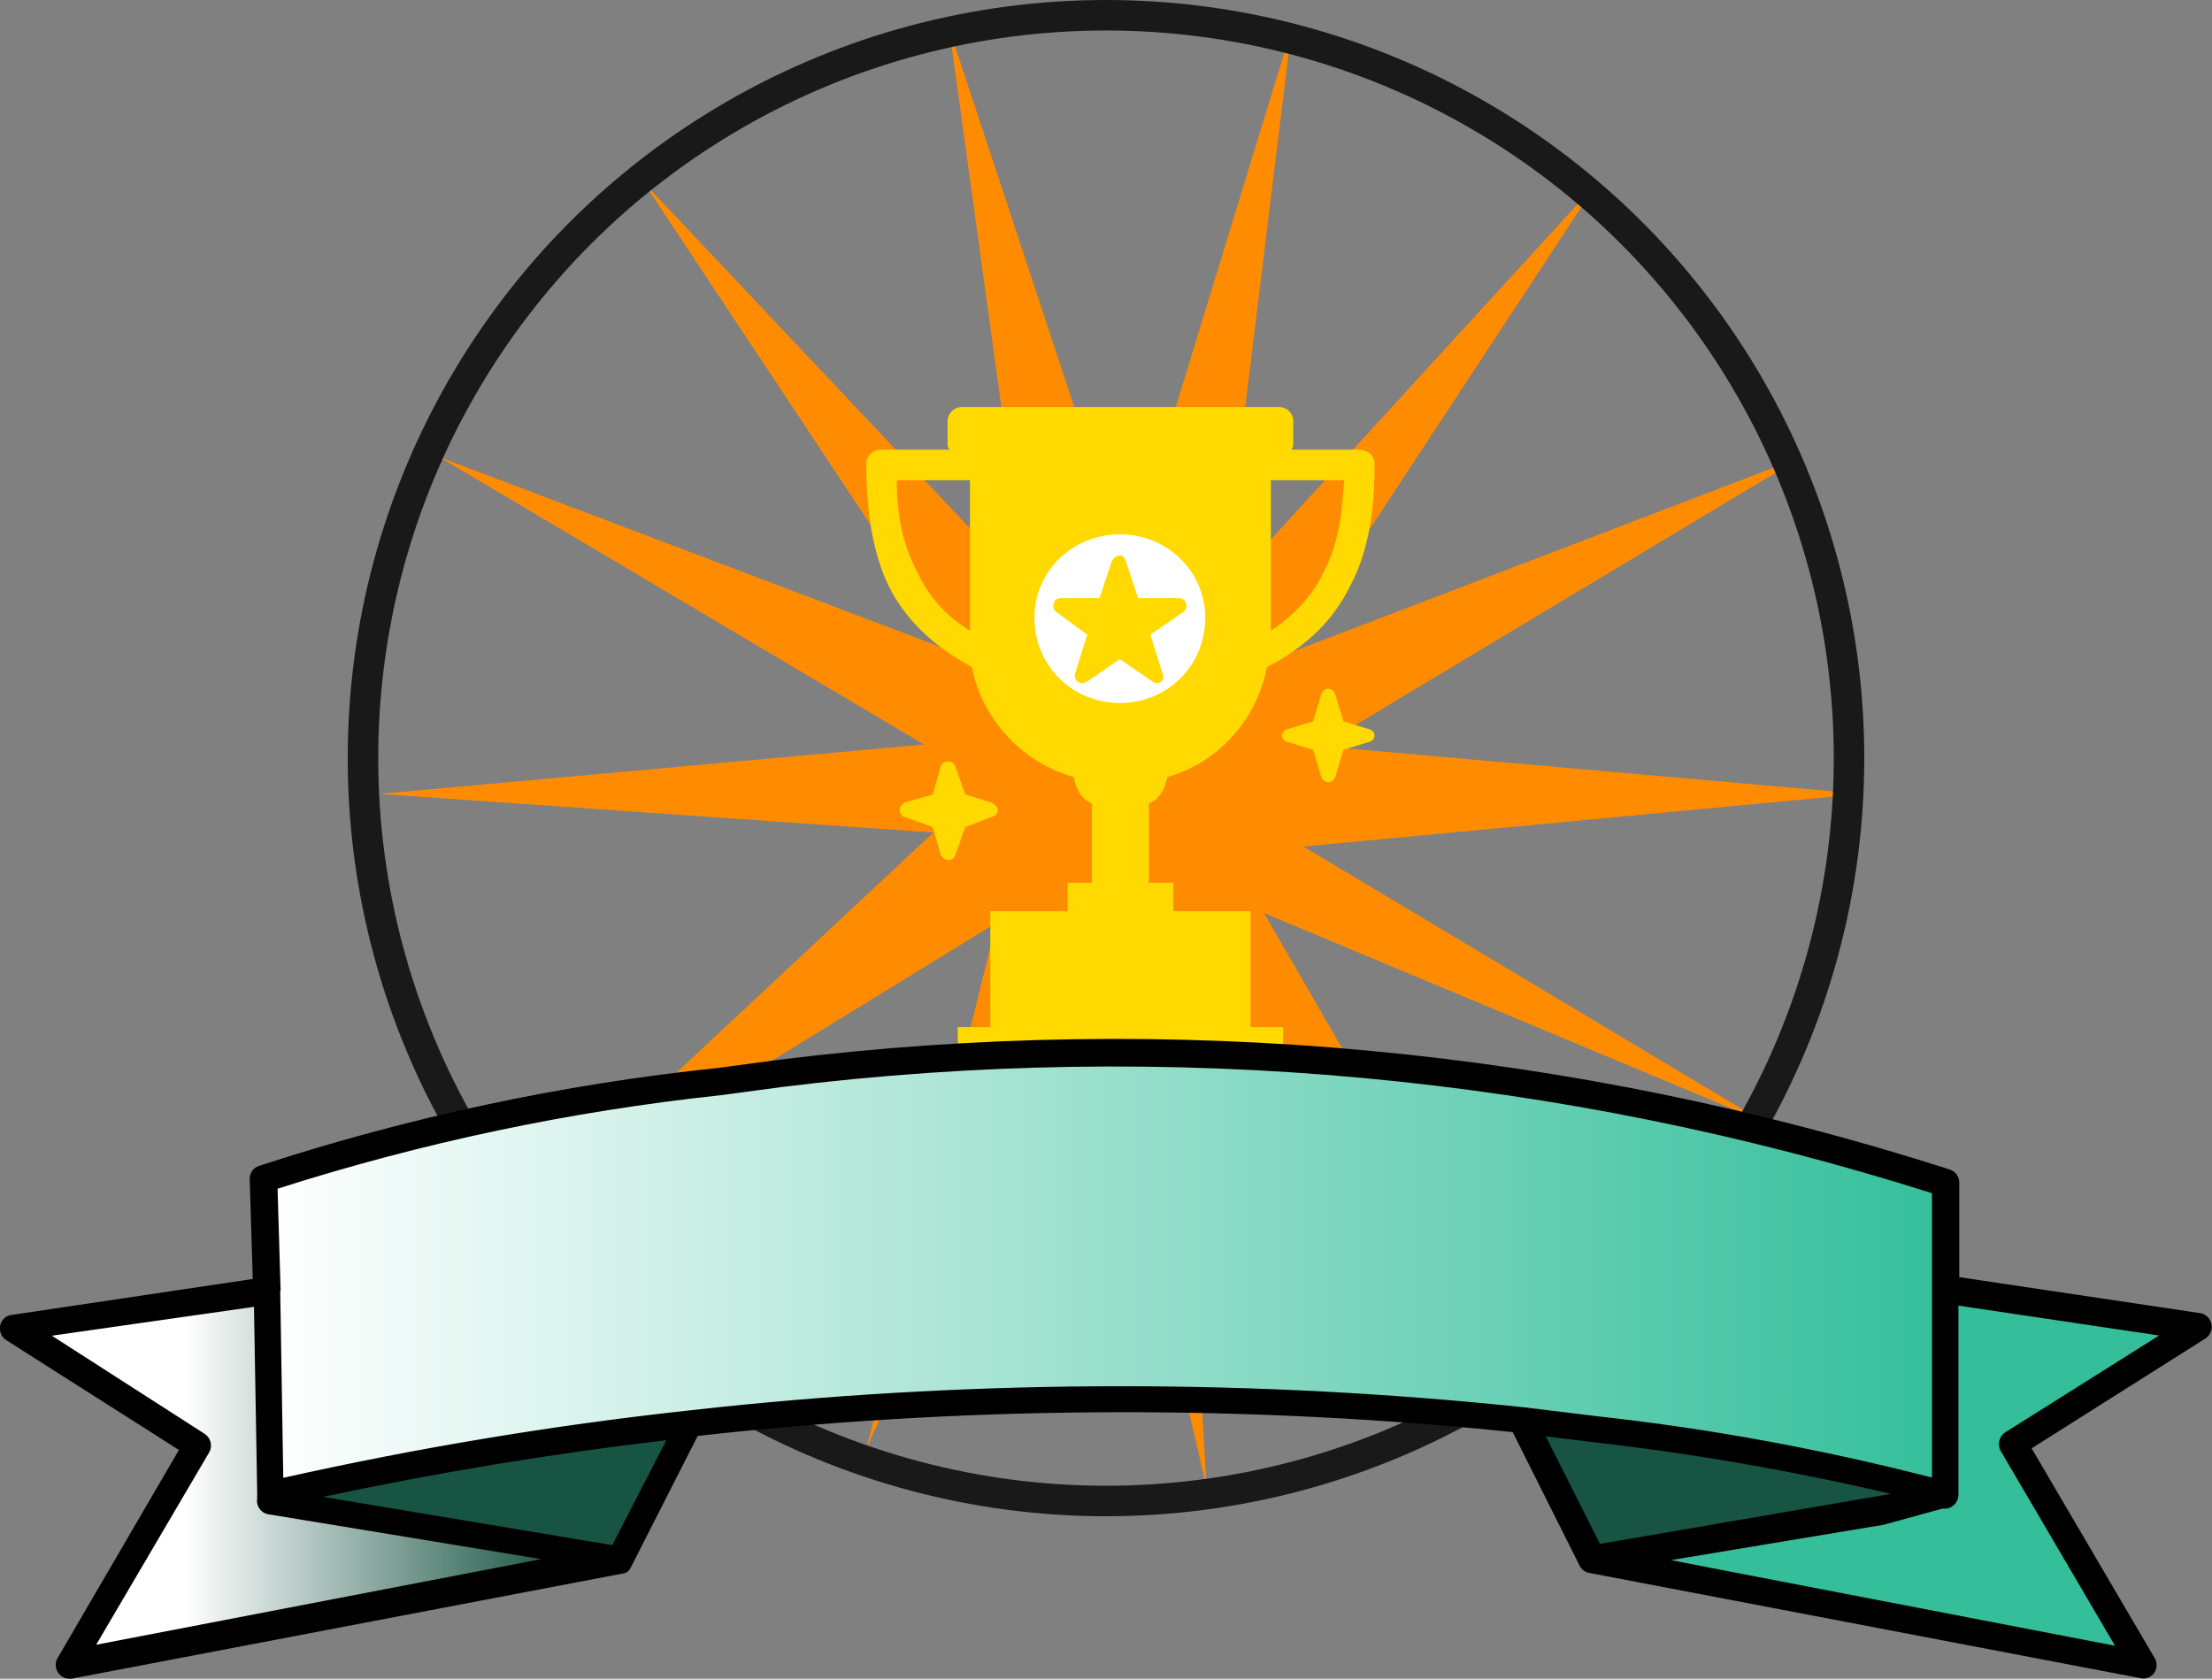 <?xml version="1.0" encoding="utf-8"?>
<!-- Generator: Adobe Illustrator 23.0.1, SVG Export Plug-In . SVG Version: 6.00 Build 0)  -->
<svg version="1.1" id="YOU_x5F_WIN" xmlns="http://www.w3.org/2000/svg" xmlns:xlink="http://www.w3.org/1999/xlink" x="0px"
	 y="0px" viewBox="0 0 1087.8 825.7" style="enable-background:new 0 0 1087.8 825.7;" xml:space="preserve">
<rect x="0" y="0" width="1087.8" height="825.7" fill="#808080" stroke="none"/>
<style type="text/css">
	.st0{fill:#FF8B00;}
	.st1{fill-rule:evenodd;clip-rule:evenodd;fill:#FFFFFF;stroke:#FFFFFF;stroke-miterlimit:10;}
	.st2{fill-rule:evenodd;clip-rule:evenodd;fill:#FFD900;}
	.st3{fill:none;stroke:#191919;stroke-width:15;stroke-miterlimit:10;}
	.st4{fill:#185443;}
	.st5{fill:url(#SVGID_1_);}
	.st6{fill:url(#SVGID_2_);}
	.st7{fill:url(#SVGID_3_);}
</style>
<polyline id="bg" class="st0" points="459,409.5 261,594.6 490,453.9 426.2,712.3 533.4,474 593.4,731.8 578.2,471.1 751.6,674.2 
	621.6,449.1 867.2,551.8 641,416.4 915.5,390.5 649.3,367 886.2,224.7 633.4,321.4 785.7,89.6 601.2,291.3 635.2,14.1 554.2,278.6 
	466.8,14.1 504.7,289.2 316.4,89.6 469.7,320.9 215.8,224.7 454.4,366.2 186.6,390.5 "/>
<g id="pokal">
	<circle class="st1" cx="550.6" cy="304.3" r="48.8"/>
	<path class="st2" d="M473,200.2h156c3.9,0,7,3.1,7,7v11c0,1,0,2-1,3h33c5,0,8,3,8,7c0,23-3,43-12,60c-8,16-20,29-41,40
		c-5,26-24,47-49,54c-1,6-4,11-9,13v39h12v14h38v57h16v29H471v-29h16v-57h38v-14h12v-39c-5-2-8-7-9-13c-25-7-45-28-50-54
		c-20-11-33-24-41-40c-8-17-11-37-11-60c0-3.9,3.1-7,7-7h34c-1-1-1-2-1-3v-11C466,203.3,469.2,200.2,473,200.2z M656.7,341.8l4,13
		l13,4c3,1,3,5,0,6l-13,4l-4,13c-1,4-6,4-7,0l-4-13l-13-4c-3-1-3-5,0-6l13-4l4-13C650.7,337.8,655.7,337.8,656.7,341.8z
		 M553.7,276.2l6,18h20c4,0,5,5,2,7l-16,11l6,19c2,4-3,6-5,4l-16-11l-16,11c-3,2-7,0-6-4l6-19l-15-11c-3-2-2-7,2-7h19l6-18
		C548.7,272.2,552.7,272.2,553.7,276.2z M469.7,376.8l5,14l13,4c4,2,4,6,0,7l-13,5l-5,14c-1,3-5,3-7,0l-4-14l-14-5c-3-1-3-5,0-7
		l14-4l4-14C463.7,373.8,468.7,373.8,469.7,376.8z M625,236.2v74c12-8,21-18,26-29c7-13,9-28,10-45L625,236.2L625,236.2z M477,310.2
		v-74h-36c0,17,3,32,10,45C456,292.2,464,302.2,477,310.2z M550.7,262.8c23,0,42,18,42,41c0,24-19,42-42,42s-42-18-42-42
		C508.7,280.8,527.7,262.8,550.7,262.8z"/>
</g>
<circle id="Ellipse" class="st3" cx="543.9" cy="372.9" r="365.4"/>
<polygon class="st4" points="334.3,698.5 152,735.6 299.8,764.7 "/>
<polygon class="st4" points="753.2,701.9 941.7,732.6 790.3,766.7 "/>
<linearGradient id="SVGID_1_" gradientUnits="userSpaceOnUse" x1="812.2" y1="725.8" x2="1071.2" y2="725.8">
	<stop  offset="0" style="stop-color:#FFFFFF"/>
	<stop  offset="0" style="stop-color:#34BF9A"/>
</linearGradient>
<polygon class="st5" points="946.2,794 1047.1,813.4 991,709 1071.2,654.8 960.5,638.2 951.2,740 812.2,764.9 "/>
<linearGradient id="SVGID_2_" gradientUnits="userSpaceOnUse" x1="17.7" y1="726.55" x2="276.7" y2="726.55">
	<stop  offset="0.283" style="stop-color:#FFFFFF"/>
	<stop  offset="1" style="stop-color:#185443"/>
</linearGradient>
<polygon class="st6" points="142.7,794.8 41.8,814.2 97.9,709.7 17.7,655.6 128.4,638.9 137.7,740.8 276.7,765.7 "/>
<linearGradient id="SVGID_3_" gradientUnits="userSpaceOnUse" x1="131.4" y1="625.65" x2="956.3" y2="625.65">
	<stop  offset="0" style="stop-color:#FFFFFF"/>
	<stop  offset="1" style="stop-color:#34BF9A"/>
</linearGradient>
<path class="st7" d="M956.3,732.2l-211.8-36c-23.4-3.6-177-13.6-200.7-13L371.4,698c-12.9,0.3-25.8,1.5-38.6,3.5l-200.6,32
	l-0.8-153.8l181.2-42.9c26-5.3,143.2-18.5,169.7-19l132.5,3.9c43-1.2,85.9,2.9,127.9,12.2l210.6,46.5L956.3,732.2z"/>
<path d="M34,825.7c-3.7,0-6.6-3.1-6.6-6.8c0-1.2,0.3-2.3,0.9-3.3L88,713.2l-84.9-54c-3.1-2-4.1-6.1-2.2-9.3c1-1.7,2.7-2.8,4.7-3.1
	l118.7-17.7l-1.5-49c-0.1-3,1.7-5.7,4.5-6.6c73.4-24,149.1-40.2,225.8-48.2l29.8-4c193.6-24.1,390.1-5.7,576.1,54
	c2.7,0.9,4.6,3.6,4.5,6.5v46.4l118.5,17.7c3.6,0.5,6.1,4,5.6,7.7c-0.3,2-1.4,3.7-3.1,4.8l-85.4,54l60.4,103c1.4,2.2,1.4,5.1,0,7.3
	c-1.5,2.2-4.1,3.3-6.6,2.8l-271.2-51.8c-2.1-0.3-4-1.7-4.9-3.6l-32.9-65.7c-129.6-13.3-260.3-13-389.8,0.7l-11,1.2l-32.8,64.5
	c-0.4,0.9-1,1.7-1.7,2.3l0,0l0,0l0,0c-0.8,0.5-1.6,0.8-2.5,0.9L35.2,825.7H34z M25.5,657l75.2,48.3c3,2,4,6,2.1,9.2L47.3,809
	l218.9-42.1l-134.4-22.1c-3.6-0.7-6-4.2-5.3-7.8l0,0c-0.1-0.5-0.1-1.1,0-1.6l-1.6-92.6L25.5,657z M821.6,767.4l218.5,42.1
	l-56.2-95.8c-1.8-3.2-0.8-7.3,2.3-9.2l75.6-47.6l-98.7-14.7v93.1c0,2.1-1,4.1-2.7,5.4c-1.4,1.1-3.3,1.6-5,1.3l-29.1,8L821.6,767.4z
	 M159.1,736.3l5.3,0.9L301.1,760l26.6-51.6c-57.1,6.7-113.6,16.1-169,27.9L159.1,736.3z M760.2,706.5l26.6,52.9l143.1-24.6
	c-48.2-11.3-97-19.8-146.1-25.4L760.2,706.5z M137.8,635l1.5,91.9c65.8-14.7,132.3-25.8,199.2-33.1l0,0l14.6-1.6
	c131.7-13.8,264.5-13.8,396.2,0l0,0l36.9,4.5c55.3,6.1,110,16.2,163.9,30.1V586.9c-182.8-58-375.7-75.8-565.8-52.2l-29.8,4
	c-74,7.9-147,23.3-218,46l1.5,50.1L137.8,635z"/>
</svg>
